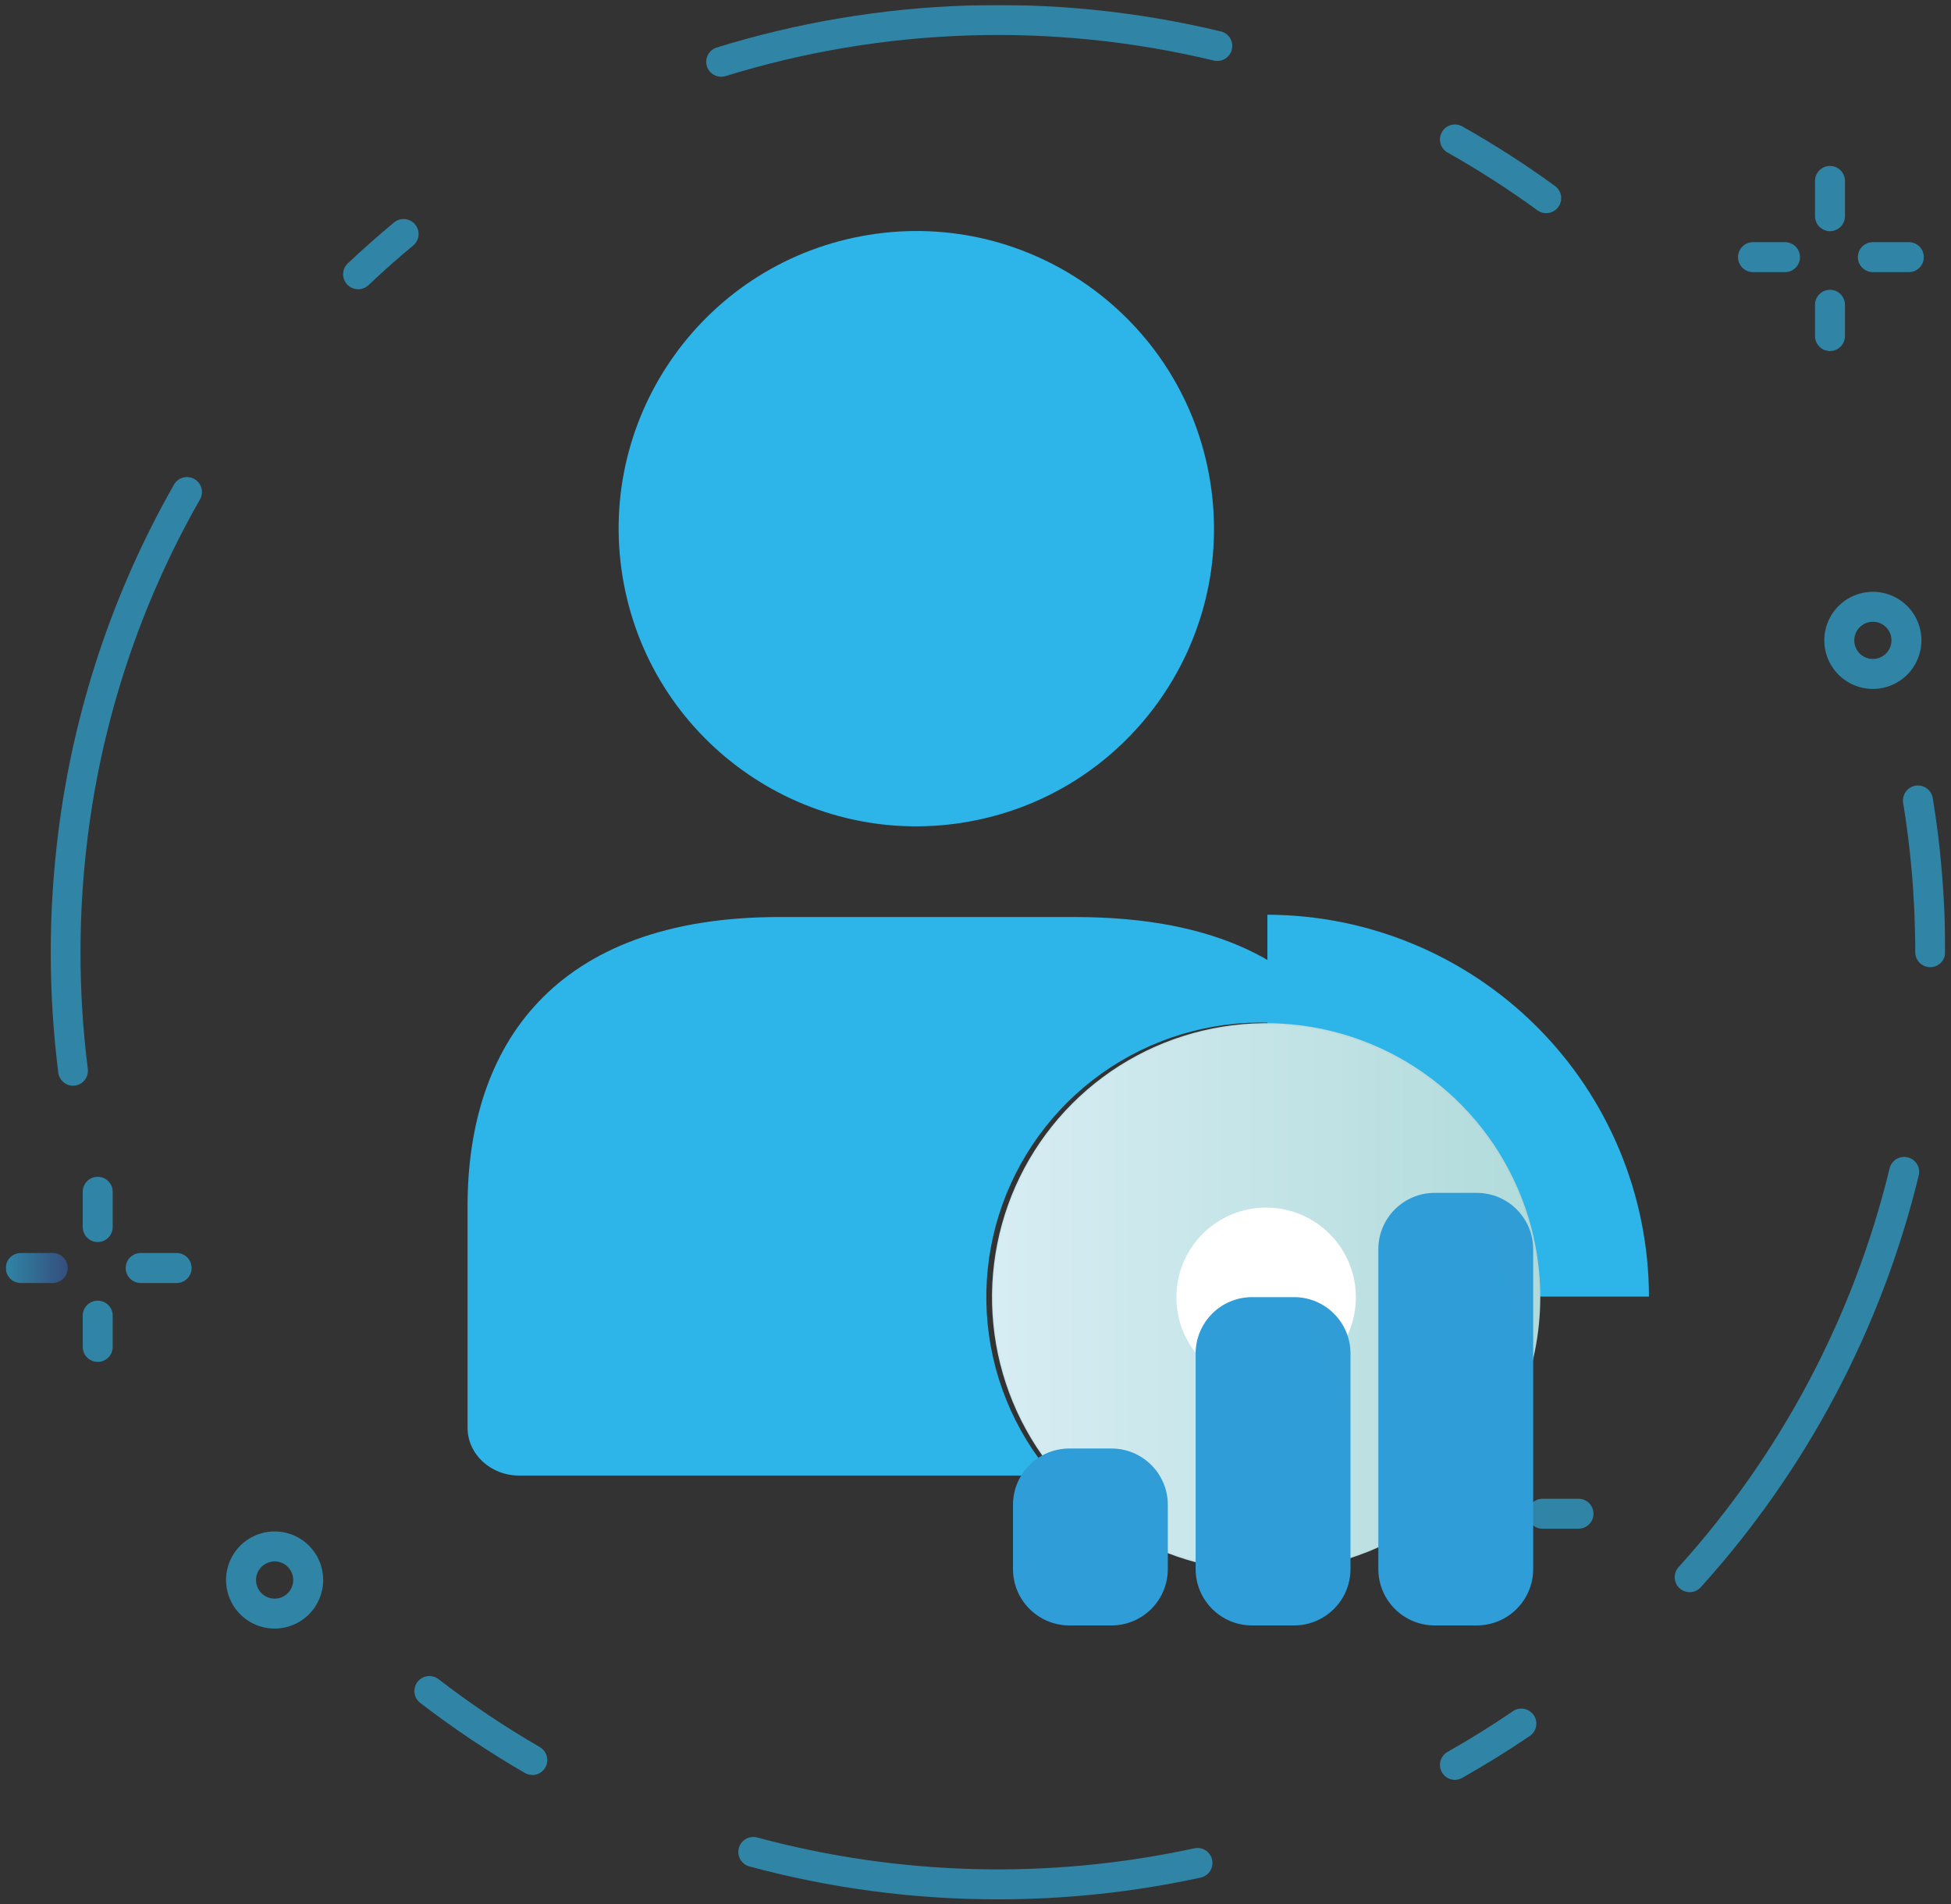 <svg width="252" height="246" viewBox="0 0 252 246" fill="none" xmlns="http://www.w3.org/2000/svg">
<rect x="0" y="0" width="252" height="246" fill="#333333" stroke="none"/>
<defs>
<linearGradient id="paint0_linear_1670_215509" x1="0.75" y1="163.797" x2="8.75" y2="163.797" gradientUnits="userSpaceOnUse">
<stop stop-color="#2DB5E9"/>
<stop offset="1" stop-color="#365EA9"/>
</linearGradient>
<linearGradient id="paint1_linear_1670_215509" x1="315.057" y1="1594.3" x2="479.413" y2="1594.3" gradientUnits="userSpaceOnUse">
<stop stop-color="#2DB5E9"/>
<stop offset="1" stop-color="#365EA9"/>
</linearGradient>
<linearGradient id="paint2_linear_1670_215509" x1="97.831" y1="3239.07" x2="131.768" y2="3239.07" gradientUnits="userSpaceOnUse">
<stop stop-color="#2DB5E9"/>
<stop offset="1" stop-color="#365EA9"/>
</linearGradient>
<linearGradient id="paint3_linear_1670_215509" x1="97.831" y1="3122.85" x2="131.768" y2="3122.85" gradientUnits="userSpaceOnUse">
<stop stop-color="#2DB5E9"/>
<stop offset="1" stop-color="#365EA9"/>
</linearGradient>
<linearGradient id="paint4_linear_1670_215509" x1="3468.06" y1="1904.74" x2="3613.18" y2="1904.74" gradientUnits="userSpaceOnUse">
<stop stop-color="#2DB5E9"/>
<stop offset="1" stop-color="#365EA9"/>
</linearGradient>
<linearGradient id="paint5_linear_1670_215509" x1="3994.47" y1="1904.74" x2="4158.91" y2="1904.74" gradientUnits="userSpaceOnUse">
<stop stop-color="#2DB5E9"/>
<stop offset="1" stop-color="#365EA9"/>
</linearGradient>
<linearGradient id="paint6_linear_1670_215509" x1="1869.67" y1="3924.85" x2="1903.64" y2="3924.85" gradientUnits="userSpaceOnUse">
<stop stop-color="#2DB5E9"/>
<stop offset="1" stop-color="#365EA9"/>
</linearGradient>
<linearGradient id="paint7_linear_1670_215509" x1="1869.67" y1="3837.21" x2="1903.64" y2="3837.21" gradientUnits="userSpaceOnUse">
<stop stop-color="#2DB5E9"/>
<stop offset="1" stop-color="#365EA9"/>
</linearGradient>
<linearGradient id="paint8_linear_1670_215509" x1="4283.12" y1="317.225" x2="4428.31" y2="317.225" gradientUnits="userSpaceOnUse">
<stop stop-color="#2DB5E9"/>
<stop offset="1" stop-color="#365EA9"/>
</linearGradient>
<linearGradient id="paint9_linear_1670_215509" x1="4859.43" y1="317.225" x2="5023.87" y2="317.225" gradientUnits="userSpaceOnUse">
<stop stop-color="#2DB5E9"/>
<stop offset="1" stop-color="#365EA9"/>
</linearGradient>
<linearGradient id="paint10_linear_1670_215509" x1="2283.77" y1="767.126" x2="2317.71" y2="767.126" gradientUnits="userSpaceOnUse">
<stop stop-color="#2DB5E9"/>
<stop offset="1" stop-color="#365EA9"/>
</linearGradient>
<linearGradient id="paint11_linear_1670_215509" x1="2283.77" y1="498.117" x2="2317.71" y2="498.117" gradientUnits="userSpaceOnUse">
<stop stop-color="#2DB5E9"/>
<stop offset="1" stop-color="#365EA9"/>
</linearGradient>
<linearGradient id="paint12_linear_1670_215509" x1="838.345" y1="5983.96" x2="1195.11" y2="5983.96" gradientUnits="userSpaceOnUse">
<stop stop-color="#2DB5E9"/>
<stop offset="1" stop-color="#365EA9"/>
</linearGradient>
<linearGradient id="paint13_linear_1670_215509" x1="6915.89" y1="2410.53" x2="7272.65" y2="2410.53" gradientUnits="userSpaceOnUse">
<stop stop-color="#2DB5E9"/>
<stop offset="1" stop-color="#365EA9"/>
</linearGradient>
<linearGradient id="paint14_linear_1670_215509" x1="6761.86" y1="565.554" x2="7317.92" y2="565.554" gradientUnits="userSpaceOnUse">
<stop stop-color="#2DB5E9"/>
<stop offset="1" stop-color="#365EA9"/>
</linearGradient>
<linearGradient id="paint15_linear_1670_215509" x1="14014.6" y1="98.122" x2="24477" y2="98.122" gradientUnits="userSpaceOnUse">
<stop stop-color="#2DB5E9"/>
<stop offset="1" stop-color="#365EA9"/>
</linearGradient>
<linearGradient id="paint16_linear_1670_215509" x1="1006.71" y1="690.06" x2="1221.35" y2="690.06" gradientUnits="userSpaceOnUse">
<stop stop-color="#2DB5E9"/>
<stop offset="1" stop-color="#365EA9"/>
</linearGradient>
<linearGradient id="paint17_linear_1670_215509" x1="263.204" y1="17944.1" x2="1124.96" y2="17944.1" gradientUnits="userSpaceOnUse">
<stop stop-color="#2DB5E9"/>
<stop offset="1" stop-color="#365EA9"/>
</linearGradient>
<linearGradient id="paint18_linear_1670_215509" x1="2105.23" y1="6657.17" x2="2774.77" y2="6657.17" gradientUnits="userSpaceOnUse">
<stop stop-color="#2DB5E9"/>
<stop offset="1" stop-color="#365EA9"/>
</linearGradient>
<linearGradient id="paint19_linear_1670_215509" x1="13220.4" y1="4632.71" x2="21725.9" y2="4632.71" gradientUnits="userSpaceOnUse">
<stop stop-color="#2DB5E9"/>
<stop offset="1" stop-color="#365EA9"/>
</linearGradient>
<linearGradient id="paint20_linear_1670_215509" x1="5413.98" y1="4908.43" x2="5767.02" y2="4908.43" gradientUnits="userSpaceOnUse">
<stop stop-color="#2DB5E9"/>
<stop offset="1" stop-color="#365EA9"/>
</linearGradient>
<linearGradient id="paint21_linear_1670_215509" x1="15643.3" y1="22697.2" x2="17902.4" y2="22697.2" gradientUnits="userSpaceOnUse">
<stop stop-color="#2DB5E9"/>
<stop offset="1" stop-color="#365EA9"/>
</linearGradient>
<linearGradient id="paint22_linear_1670_215509" x1="3276.27" y1="6086.83" x2="3343.88" y2="6086.83" gradientUnits="userSpaceOnUse">
<stop stop-color="#2DB5E9"/>
<stop offset="1" stop-color="#365EA9"/>
</linearGradient>
<linearGradient id="paint23_linear_1670_215509" x1="11577.3" y1="11361.1" x2="23291.1" y2="34670.5" gradientUnits="userSpaceOnUse">
<stop stop-color="#2DB5E9"/>
<stop offset="1" stop-color="#365EA9"/>
</linearGradient>
<linearGradient id="paint24_linear_1670_215509" x1="13990.1" y1="3486.84" x2="33218.8" y2="27821.8" gradientUnits="userSpaceOnUse">
<stop stop-color="#2DB5E9"/>
<stop offset="1" stop-color="#365EA9"/>
</linearGradient>
<linearGradient id="paint25_linear_1670_215509" x1="18362.5" y1="16013.4" x2="23866.4" y2="16013.4" gradientUnits="userSpaceOnUse">
<stop stop-color="#2DB5E9"/>
<stop offset="1" stop-color="#365EA9"/>
</linearGradient>
<linearGradient id="paint26_linear_1670_215509" x1="128.229" y1="167.583" x2="198.853" y2="167.583" gradientUnits="userSpaceOnUse">
<stop stop-color="#D7EDF3"/>
<stop offset="1" stop-color="#B1DBDB"/>
</linearGradient>
<linearGradient id="paint27_linear_1670_215509" x1="128.135" y1="167.583" x2="198.95" y2="167.583" gradientUnits="userSpaceOnUse">
<stop stop-color="#CBE8EF"/>
<stop offset="1" stop-color="#B4D6D6"/>
</linearGradient>
<linearGradient id="paint28_linear_1670_215509" x1="5803.43" y1="11023.2" x2="9583.76" y2="8522.83" gradientUnits="userSpaceOnUse">
<stop stop-color="#2DB5E9"/>
<stop offset="1" stop-color="#365EA9"/>
</linearGradient>
<linearGradient id="paint29_linear_1670_215509" x1="6002.83" y1="20766.1" x2="10824.3" y2="19047.1" gradientUnits="userSpaceOnUse">
<stop stop-color="#2DB5E9"/>
<stop offset="1" stop-color="#365EA9"/>
</linearGradient>
<linearGradient id="paint30_linear_1670_215509" x1="6268.44" y1="28190.6" x2="11332.1" y2="26820.4" gradientUnits="userSpaceOnUse">
<stop stop-color="#2DB5E9"/>
<stop offset="1" stop-color="#365EA9"/>
</linearGradient>
<clipPath id="clip0_1670_215509">
<rect width="250.5" height="244.702" fill="white" transform="translate(0.75 0.649)"/>
</clipPath>
</defs>
<g clip-path="url(#clip0_1670_215509)">
<g opacity="0.79">
<path opacity="0.79" d="M6.813 165.734H2.687C2.173 165.734 1.681 165.53 1.317 165.167C0.954 164.803 0.75 164.311 0.75 163.797C0.75 163.283 0.954 162.79 1.317 162.427C1.681 162.064 2.173 161.86 2.687 161.86H6.813C7.326 161.86 7.819 162.064 8.182 162.427C8.546 162.79 8.75 163.283 8.75 163.797C8.75 164.311 8.546 164.803 8.182 165.167C7.819 165.53 7.326 165.734 6.813 165.734Z" fill="url(#paint0_linear_1670_215509)"/>
<path opacity="0.79" d="M22.812 165.734H18.17C17.657 165.734 17.164 165.53 16.801 165.167C16.438 164.803 16.233 164.311 16.233 163.797C16.233 163.283 16.438 162.79 16.801 162.427C17.164 162.064 17.657 161.86 18.17 161.86H22.812C23.326 161.86 23.819 162.064 24.182 162.427C24.545 162.79 24.749 163.283 24.749 163.797C24.749 164.311 24.545 164.803 24.182 165.167C23.819 165.53 23.326 165.734 22.812 165.734Z" fill="url(#paint1_linear_1670_215509)"/>
<path opacity="0.79" d="M12.619 175.927C12.106 175.926 11.615 175.721 11.252 175.358C10.89 174.995 10.687 174.503 10.687 173.99V169.86C10.71 169.363 10.925 168.894 11.285 168.55C11.645 168.207 12.124 168.015 12.621 168.015C13.119 168.015 13.598 168.207 13.958 168.55C14.318 168.894 14.532 169.363 14.556 169.86V173.99C14.556 174.244 14.506 174.496 14.409 174.731C14.311 174.966 14.169 175.18 13.989 175.359C13.809 175.539 13.595 175.682 13.36 175.779C13.125 175.877 12.873 175.927 12.619 175.927Z" fill="url(#paint2_linear_1670_215509)"/>
<path opacity="0.79" d="M12.619 160.444C12.106 160.442 11.615 160.238 11.252 159.875C10.89 159.511 10.687 159.019 10.687 158.506V153.86C10.71 153.363 10.925 152.894 11.285 152.551C11.645 152.207 12.124 152.016 12.621 152.016C13.119 152.016 13.598 152.207 13.958 152.551C14.318 152.894 14.532 153.363 14.556 153.86V158.506C14.556 158.761 14.506 159.013 14.409 159.248C14.311 159.483 14.169 159.696 13.989 159.876C13.809 160.056 13.595 160.199 13.36 160.296C13.125 160.393 12.873 160.444 12.619 160.444Z" fill="url(#paint3_linear_1670_215509)"/>
<path opacity="0.79" d="M187.977 197.472H183.864C183.603 197.485 183.341 197.444 183.095 197.353C182.85 197.261 182.625 197.121 182.435 196.94C182.246 196.759 182.095 196.541 181.991 196.3C181.888 196.059 181.835 195.8 181.835 195.538C181.835 195.275 181.888 195.016 181.991 194.775C182.095 194.534 182.246 194.317 182.435 194.136C182.625 193.955 182.85 193.814 183.095 193.723C183.341 193.631 183.603 193.59 183.864 193.603H187.994C188.492 193.627 188.961 193.841 189.304 194.201C189.647 194.561 189.839 195.04 189.839 195.538C189.839 196.035 189.647 196.514 189.304 196.874C188.961 197.234 188.492 197.449 187.994 197.472H187.977Z" fill="url(#paint4_linear_1670_215509)"/>
<path opacity="0.79" d="M203.976 197.472H199.33C199.068 197.485 198.807 197.444 198.561 197.353C198.315 197.261 198.091 197.121 197.901 196.94C197.711 196.759 197.56 196.541 197.457 196.3C197.354 196.059 197.301 195.8 197.301 195.538C197.301 195.275 197.354 195.016 197.457 194.775C197.56 194.534 197.711 194.317 197.901 194.136C198.091 193.955 198.315 193.814 198.561 193.723C198.807 193.631 199.068 193.59 199.33 193.603H203.976C204.474 193.627 204.943 193.841 205.286 194.201C205.63 194.561 205.821 195.04 205.821 195.538C205.821 196.035 205.63 196.514 205.286 196.874C204.943 197.234 204.474 197.449 203.976 197.472Z" fill="url(#paint5_linear_1670_215509)"/>
<path opacity="0.79" d="M193.784 207.669C193.27 207.669 192.778 207.465 192.414 207.102C192.051 206.739 191.847 206.246 191.847 205.732V201.602C191.834 201.34 191.875 201.079 191.967 200.833C192.058 200.587 192.199 200.363 192.38 200.173C192.561 199.983 192.778 199.832 193.019 199.729C193.26 199.626 193.52 199.573 193.782 199.573C194.044 199.573 194.303 199.626 194.544 199.729C194.785 199.832 195.003 199.983 195.184 200.173C195.365 200.363 195.505 200.587 195.597 200.833C195.688 201.079 195.729 201.34 195.717 201.602V205.732C195.717 206.245 195.513 206.737 195.151 207.1C194.788 207.463 194.297 207.668 193.784 207.669Z" fill="url(#paint6_linear_1670_215509)"/>
<path opacity="0.79" d="M193.784 192.182C193.53 192.183 193.278 192.133 193.043 192.036C192.808 191.939 192.594 191.797 192.415 191.618C192.235 191.438 192.092 191.225 191.994 190.99C191.897 190.755 191.847 190.504 191.847 190.249V185.603C191.834 185.341 191.875 185.08 191.967 184.834C192.058 184.588 192.199 184.364 192.38 184.174C192.561 183.984 192.778 183.833 193.019 183.73C193.26 183.627 193.52 183.574 193.782 183.574C194.044 183.574 194.303 183.627 194.544 183.73C194.785 183.833 195.003 183.984 195.184 184.174C195.365 184.364 195.505 184.588 195.597 184.834C195.688 185.08 195.729 185.341 195.717 185.603V190.249C195.717 190.762 195.513 191.254 195.151 191.616C194.788 191.978 194.297 192.182 193.784 192.182Z" fill="url(#paint7_linear_1670_215509)"/>
<path opacity="0.79" d="M230.556 35.154H226.426C225.913 35.154 225.42 34.95 225.057 34.587C224.693 34.223 224.489 33.731 224.489 33.217C224.489 32.703 224.693 32.21 225.057 31.847C225.42 31.484 225.913 31.28 226.426 31.28H230.556C231.07 31.28 231.563 31.484 231.926 31.847C232.289 32.21 232.493 32.703 232.493 33.217C232.493 33.731 232.289 34.223 231.926 34.587C231.563 34.95 231.07 35.154 230.556 35.154Z" fill="url(#paint8_linear_1670_215509)"/>
<path opacity="0.79" d="M246.555 35.154H241.909C241.395 35.154 240.902 34.95 240.539 34.587C240.176 34.223 239.972 33.731 239.972 33.217C239.972 32.703 240.176 32.21 240.539 31.847C240.902 31.484 241.395 31.28 241.909 31.28H246.555C247.069 31.28 247.561 31.484 247.925 31.847C248.288 32.21 248.492 32.703 248.492 33.217C248.492 33.731 248.288 34.223 247.925 34.587C247.561 34.95 247.069 35.154 246.555 35.154Z" fill="url(#paint9_linear_1670_215509)"/>
<path opacity="0.79" d="M236.372 45.347C235.858 45.346 235.366 45.141 235.003 44.778C234.64 44.415 234.436 43.923 234.435 43.41V39.28C234.458 38.782 234.673 38.314 235.033 37.97C235.393 37.627 235.872 37.435 236.369 37.435C236.867 37.435 237.346 37.627 237.706 37.97C238.066 38.314 238.28 38.782 238.304 39.28V43.41C238.304 43.923 238.101 44.415 237.738 44.778C237.376 45.141 236.885 45.346 236.372 45.347Z" fill="url(#paint10_linear_1670_215509)"/>
<path opacity="0.79" d="M236.372 29.863C235.858 29.862 235.366 29.658 235.003 29.295C234.64 28.932 234.436 28.44 234.435 27.926V23.28C234.458 22.783 234.673 22.314 235.033 21.971C235.393 21.627 235.872 21.436 236.369 21.436C236.867 21.436 237.346 21.627 237.706 21.971C238.066 22.314 238.28 22.783 238.304 23.28V27.926C238.304 28.439 238.101 28.931 237.738 29.294C237.376 29.658 236.885 29.862 236.372 29.863Z" fill="url(#paint11_linear_1670_215509)"/>
<path opacity="0.79" d="M35.475 210.374C34.234 210.375 33.02 210.008 31.988 209.319C30.956 208.63 30.151 207.65 29.675 206.504C29.2 205.357 29.075 204.096 29.316 202.878C29.558 201.661 30.155 200.542 31.032 199.664C31.91 198.787 33.028 198.189 34.245 197.946C35.462 197.704 36.724 197.828 37.871 198.302C39.018 198.777 39.998 199.581 40.687 200.613C41.377 201.645 41.745 202.858 41.745 204.1C41.743 205.762 41.082 207.356 39.906 208.532C38.731 209.708 37.138 210.371 35.475 210.374ZM35.475 201.699C34.999 201.698 34.534 201.839 34.138 202.103C33.741 202.367 33.432 202.742 33.25 203.182C33.067 203.621 33.019 204.105 33.112 204.572C33.205 205.039 33.434 205.468 33.77 205.804C34.107 206.141 34.536 206.37 35.003 206.463C35.469 206.555 35.953 206.507 36.393 206.325C36.833 206.142 37.208 205.833 37.472 205.437C37.736 205.041 37.876 204.576 37.876 204.1C37.874 203.463 37.621 202.853 37.171 202.404C36.721 201.954 36.111 201.7 35.475 201.699Z" fill="url(#paint12_linear_1670_215509)"/>
<path opacity="0.79" d="M241.908 88.994C240.667 88.994 239.454 88.626 238.422 87.936C237.391 87.247 236.586 86.267 236.111 85.12C235.637 83.974 235.512 82.712 235.754 81.495C235.996 80.278 236.594 79.16 237.472 78.283C238.349 77.405 239.467 76.808 240.684 76.565C241.901 76.323 243.163 76.448 244.309 76.922C245.456 77.397 246.436 78.201 247.125 79.233C247.815 80.265 248.183 81.478 248.183 82.719C248.181 84.383 247.52 85.978 246.344 87.155C245.167 88.331 243.572 88.993 241.908 88.994ZM241.908 80.314C241.433 80.314 240.968 80.456 240.572 80.72C240.177 80.984 239.869 81.36 239.687 81.799C239.504 82.238 239.457 82.722 239.55 83.188C239.642 83.655 239.871 84.083 240.208 84.42C240.544 84.756 240.973 84.985 241.439 85.078C241.906 85.171 242.389 85.123 242.828 84.941C243.268 84.759 243.643 84.451 243.908 84.055C244.172 83.66 244.313 83.195 244.313 82.719C244.313 82.082 244.06 81.47 243.609 81.019C243.158 80.568 242.546 80.314 241.908 80.314Z" fill="url(#paint13_linear_1670_215509)"/>
</g>
<g opacity="0.79">
<path opacity="0.79" d="M199.72 27.538C199.31 27.538 198.912 27.409 198.581 27.167C194.86 24.458 190.986 21.966 186.977 19.706C186.529 19.454 186.2 19.034 186.062 18.539C185.923 18.044 185.987 17.515 186.24 17.067C186.492 16.62 186.912 16.291 187.406 16.152C187.901 16.014 188.431 16.078 188.878 16.331C193.018 18.665 197.02 21.237 200.862 24.035C201.191 24.276 201.436 24.615 201.561 25.003C201.686 25.392 201.685 25.81 201.558 26.198C201.431 26.586 201.185 26.924 200.855 27.164C200.525 27.404 200.128 27.533 199.72 27.534V27.538Z" fill="url(#paint14_linear_1670_215509)"/>
<path opacity="0.79" d="M93.093 9.915C92.639 9.903 92.204 9.732 91.864 9.431C91.524 9.13 91.301 8.719 91.233 8.27C91.166 7.821 91.259 7.363 91.496 6.975C91.733 6.588 92.098 6.296 92.528 6.151C113.639 -0.379 136.117 -1.109 157.607 4.038C157.863 4.089 158.106 4.19 158.321 4.337C158.537 4.484 158.721 4.673 158.862 4.893C159.002 5.113 159.097 5.359 159.141 5.616C159.184 5.873 159.175 6.137 159.114 6.391C159.053 6.644 158.941 6.883 158.786 7.093C158.63 7.302 158.434 7.478 158.209 7.61C157.983 7.742 157.734 7.827 157.475 7.859C157.216 7.892 156.953 7.873 156.702 7.802C135.888 2.815 114.115 3.52 93.667 9.845C93.481 9.898 93.287 9.922 93.093 9.915Z" fill="url(#paint15_linear_1670_215509)"/>
<path opacity="0.79" d="M46.247 37.364C45.86 37.363 45.482 37.246 45.163 37.028C44.843 36.809 44.596 36.5 44.453 36.14C44.311 35.78 44.279 35.386 44.363 35.008C44.447 34.63 44.642 34.286 44.924 34.02C46.839 32.215 48.837 30.446 50.863 28.765C51.058 28.596 51.285 28.469 51.529 28.389C51.775 28.31 52.033 28.28 52.29 28.301C52.547 28.323 52.796 28.395 53.025 28.515C53.253 28.634 53.455 28.797 53.62 28.996C53.784 29.194 53.907 29.423 53.982 29.67C54.057 29.916 54.081 30.175 54.055 30.432C54.028 30.688 53.951 30.936 53.827 31.162C53.703 31.388 53.535 31.587 53.334 31.748C51.37 33.371 49.438 35.083 47.598 36.835C47.234 37.181 46.749 37.371 46.247 37.364Z" fill="url(#paint16_linear_1670_215509)"/>
<path opacity="0.79" d="M9.448 140.253C8.977 140.252 8.522 140.08 8.169 139.768C7.815 139.456 7.588 139.026 7.529 138.558C6.229 128.254 6.229 117.826 7.529 107.522C9.501 91.761 14.554 76.543 22.398 62.732C22.512 62.491 22.674 62.277 22.875 62.102C23.075 61.928 23.309 61.796 23.562 61.715C23.816 61.635 24.083 61.607 24.348 61.635C24.612 61.662 24.868 61.743 25.1 61.874C25.331 62.005 25.534 62.181 25.694 62.394C25.854 62.605 25.969 62.848 26.032 63.107C26.094 63.365 26.102 63.634 26.057 63.896C26.011 64.157 25.912 64.407 25.765 64.629C18.158 78.001 13.257 92.739 11.341 108.003C10.082 117.987 10.082 128.089 11.341 138.073C11.374 138.325 11.356 138.581 11.29 138.827C11.223 139.072 11.108 139.302 10.953 139.503C10.797 139.704 10.603 139.872 10.382 139.998C10.16 140.123 9.917 140.204 9.664 140.235C9.593 140.245 9.52 140.25 9.448 140.253Z" fill="url(#paint17_linear_1670_215509)"/>
<path opacity="0.79" d="M68.755 229.281C68.416 229.281 68.082 229.191 67.789 229.021C63.077 226.298 58.55 223.266 54.239 219.945C53.847 219.626 53.596 219.167 53.538 218.666C53.48 218.164 53.62 217.66 53.929 217.26C54.237 216.861 54.689 216.597 55.188 216.526C55.688 216.454 56.196 216.581 56.603 216.878C60.777 220.1 65.161 223.041 69.726 225.681C70.095 225.894 70.383 226.224 70.546 226.618C70.709 227.012 70.737 227.448 70.627 227.86C70.516 228.272 70.273 228.636 69.934 228.895C69.596 229.154 69.181 229.295 68.755 229.295V229.281Z" fill="url(#paint18_linear_1670_215509)"/>
<path opacity="0.79" d="M128.9 245.351C118.04 245.358 107.226 243.923 96.743 241.085C96.26 240.939 95.852 240.611 95.608 240.17C95.363 239.728 95.3 239.209 95.432 238.722C95.564 238.235 95.881 237.819 96.316 237.562C96.75 237.306 97.267 237.228 97.758 237.347C116.2 242.329 135.568 242.815 154.236 238.764C154.486 238.706 154.745 238.699 154.998 238.742C155.25 238.785 155.492 238.879 155.709 239.016C155.925 239.153 156.112 239.332 156.259 239.543C156.406 239.753 156.509 239.99 156.564 240.241C156.618 240.492 156.622 240.751 156.575 241.003C156.529 241.255 156.433 241.495 156.293 241.71C156.153 241.925 155.971 242.11 155.759 242.254C155.547 242.398 155.308 242.498 155.057 242.549C146.463 244.413 137.694 245.353 128.9 245.351Z" fill="url(#paint19_linear_1670_215509)"/>
<path opacity="0.79" d="M187.928 229.917C187.5 229.918 187.084 229.778 186.744 229.517C186.405 229.256 186.161 228.89 186.052 228.476C185.943 228.062 185.974 227.624 186.142 227.23C186.309 226.835 186.602 226.508 186.975 226.298C189.87 224.666 192.712 222.892 195.478 221.004C195.902 220.739 196.413 220.648 196.903 220.751C197.392 220.854 197.823 221.142 198.105 221.556C198.387 221.969 198.497 222.476 198.414 222.969C198.331 223.463 198.06 223.905 197.658 224.203C194.821 226.135 191.864 227.966 188.877 229.652C188.589 229.82 188.262 229.911 187.928 229.917Z" fill="url(#paint20_linear_1670_215509)"/>
<path opacity="0.79" d="M218.242 205.675C217.868 205.674 217.502 205.565 217.189 205.361C216.875 205.156 216.628 204.865 216.476 204.523C216.324 204.181 216.275 203.802 216.334 203.433C216.393 203.063 216.558 202.719 216.808 202.441C230.025 187.822 239.39 170.14 244.055 150.992C244.107 150.738 244.21 150.497 244.358 150.283C244.506 150.07 244.695 149.888 244.914 149.749C245.134 149.61 245.379 149.516 245.635 149.474C245.892 149.431 246.154 149.441 246.406 149.502C246.659 149.563 246.896 149.674 247.105 149.829C247.314 149.983 247.489 150.178 247.621 150.402C247.753 150.626 247.838 150.874 247.872 151.132C247.906 151.389 247.888 151.651 247.818 151.901C243.001 171.677 233.328 189.939 219.676 205.035C219.496 205.237 219.275 205.398 219.027 205.508C218.78 205.618 218.513 205.675 218.242 205.675Z" fill="url(#paint21_linear_1670_215509)"/>
<path opacity="0.79" d="M249.318 124.937C248.805 124.937 248.312 124.733 247.949 124.37C247.585 124.007 247.381 123.514 247.381 123C247.381 119.435 247.223 115.839 246.905 112.309C246.649 109.419 246.278 106.507 245.811 103.656C245.745 103.158 245.876 102.653 246.176 102.249C246.476 101.845 246.921 101.573 247.418 101.492C247.914 101.41 248.423 101.525 248.836 101.812C249.249 102.1 249.535 102.536 249.632 103.03C250.113 105.973 250.514 108.978 250.761 111.965C251.088 115.61 251.251 119.32 251.251 122.996C251.252 123.25 251.202 123.502 251.105 123.738C251.008 123.973 250.866 124.187 250.687 124.367C250.507 124.547 250.294 124.69 250.059 124.788C249.825 124.886 249.573 124.937 249.318 124.937Z" fill="url(#paint22_linear_1670_215509)"/>
</g>
<path d="M173.826 133.828C166.475 131.438 158.544 131.515 151.24 134.048C143.937 136.581 137.661 141.431 133.369 147.86C129.076 154.289 127.002 161.944 127.461 169.661C127.921 177.378 130.89 184.733 135.915 190.606H67.042C63.371 190.606 60.393 187.844 60.393 184.429V155.784C60.393 135.169 71.463 118.459 100.66 118.459H138.858C157.293 118.459 168.125 124.513 173.826 133.828Z" fill="url(#paint23_linear_1670_215509)"/>
<path d="M124.515 106.241C145.474 102.839 159.706 83.091 156.304 62.133C152.902 41.174 133.154 26.942 112.196 30.344C91.237 33.746 77.005 53.494 80.407 74.452C83.809 95.411 103.557 109.643 124.515 106.241Z" fill="url(#paint24_linear_1670_215509)"/>
<path d="M212.985 167.49H198.865C198.842 158.167 195.132 149.232 188.544 142.635C181.956 136.038 173.026 132.315 163.703 132.279V118.16C176.771 118.196 189.292 123.406 198.528 132.651C207.764 141.896 212.962 154.422 212.985 167.49Z" fill="url(#paint25_linear_1670_215509)"/>
<path d="M163.541 202.895C183.043 202.895 198.853 187.085 198.853 167.583C198.853 148.08 183.043 132.271 163.541 132.271C144.038 132.271 128.229 148.08 128.229 167.583C128.229 187.085 144.038 202.895 163.541 202.895Z" fill="url(#paint26_linear_1670_215509)"/>
<path d="M163.54 202.992C156.537 202.992 149.691 200.915 143.868 197.025C138.045 193.134 133.506 187.604 130.826 181.133C128.146 174.663 127.445 167.543 128.811 160.675C130.178 153.806 133.55 147.497 138.502 142.545C143.454 137.592 149.763 134.22 156.632 132.854C163.501 131.487 170.621 132.189 177.091 134.869C183.561 137.549 189.091 142.087 192.982 147.91C196.873 153.733 198.95 160.579 198.95 167.583C198.939 176.971 195.205 185.971 188.567 192.609C181.929 199.248 172.928 202.982 163.54 202.992ZM163.54 132.367C156.575 132.367 149.767 134.433 143.976 138.302C138.185 142.172 133.671 147.672 131.006 154.106C128.34 160.541 127.643 167.622 129.002 174.453C130.36 181.284 133.714 187.559 138.639 192.484C143.564 197.409 149.839 200.763 156.67 202.121C163.501 203.48 170.582 202.783 177.017 200.117C183.451 197.452 188.951 192.938 192.821 187.147C196.69 181.356 198.756 174.548 198.756 167.583C198.745 158.246 195.031 149.295 188.43 142.693C181.828 136.092 172.877 132.378 163.54 132.367Z" fill="url(#paint27_linear_1670_215509)"/>
<path d="M171.736 175.779C176.263 171.252 176.263 163.913 171.736 159.386C167.21 154.86 159.87 154.86 155.344 159.386C150.817 163.913 150.817 171.252 155.344 175.779C159.87 180.306 167.21 180.306 171.736 175.779Z" fill="white"/>
<path d="M143.557 187.112H138.126C134.102 187.112 130.841 190.373 130.841 194.397V202.683C130.841 206.706 134.102 209.968 138.126 209.968H143.557C147.581 209.968 150.842 206.706 150.842 202.683V194.397C150.842 190.373 147.581 187.112 143.557 187.112Z" fill="url(#paint28_linear_1670_215509)"/>
<path d="M167.15 167.561H161.718C157.695 167.561 154.434 170.822 154.434 174.845V202.683C154.434 206.706 157.695 209.968 161.718 209.968H167.15C171.173 209.968 174.435 206.706 174.435 202.683V174.845C174.435 170.822 171.173 167.561 167.15 167.561Z" fill="url(#paint29_linear_1670_215509)"/>
<path d="M190.748 154.09H185.316C181.293 154.09 178.031 157.351 178.031 161.375V202.683C178.031 206.707 181.293 209.968 185.316 209.968H190.748C194.771 209.968 198.033 206.707 198.033 202.683V161.375C198.033 157.351 194.771 154.09 190.748 154.09Z" fill="url(#paint30_linear_1670_215509)"/>
</g>
</svg>
